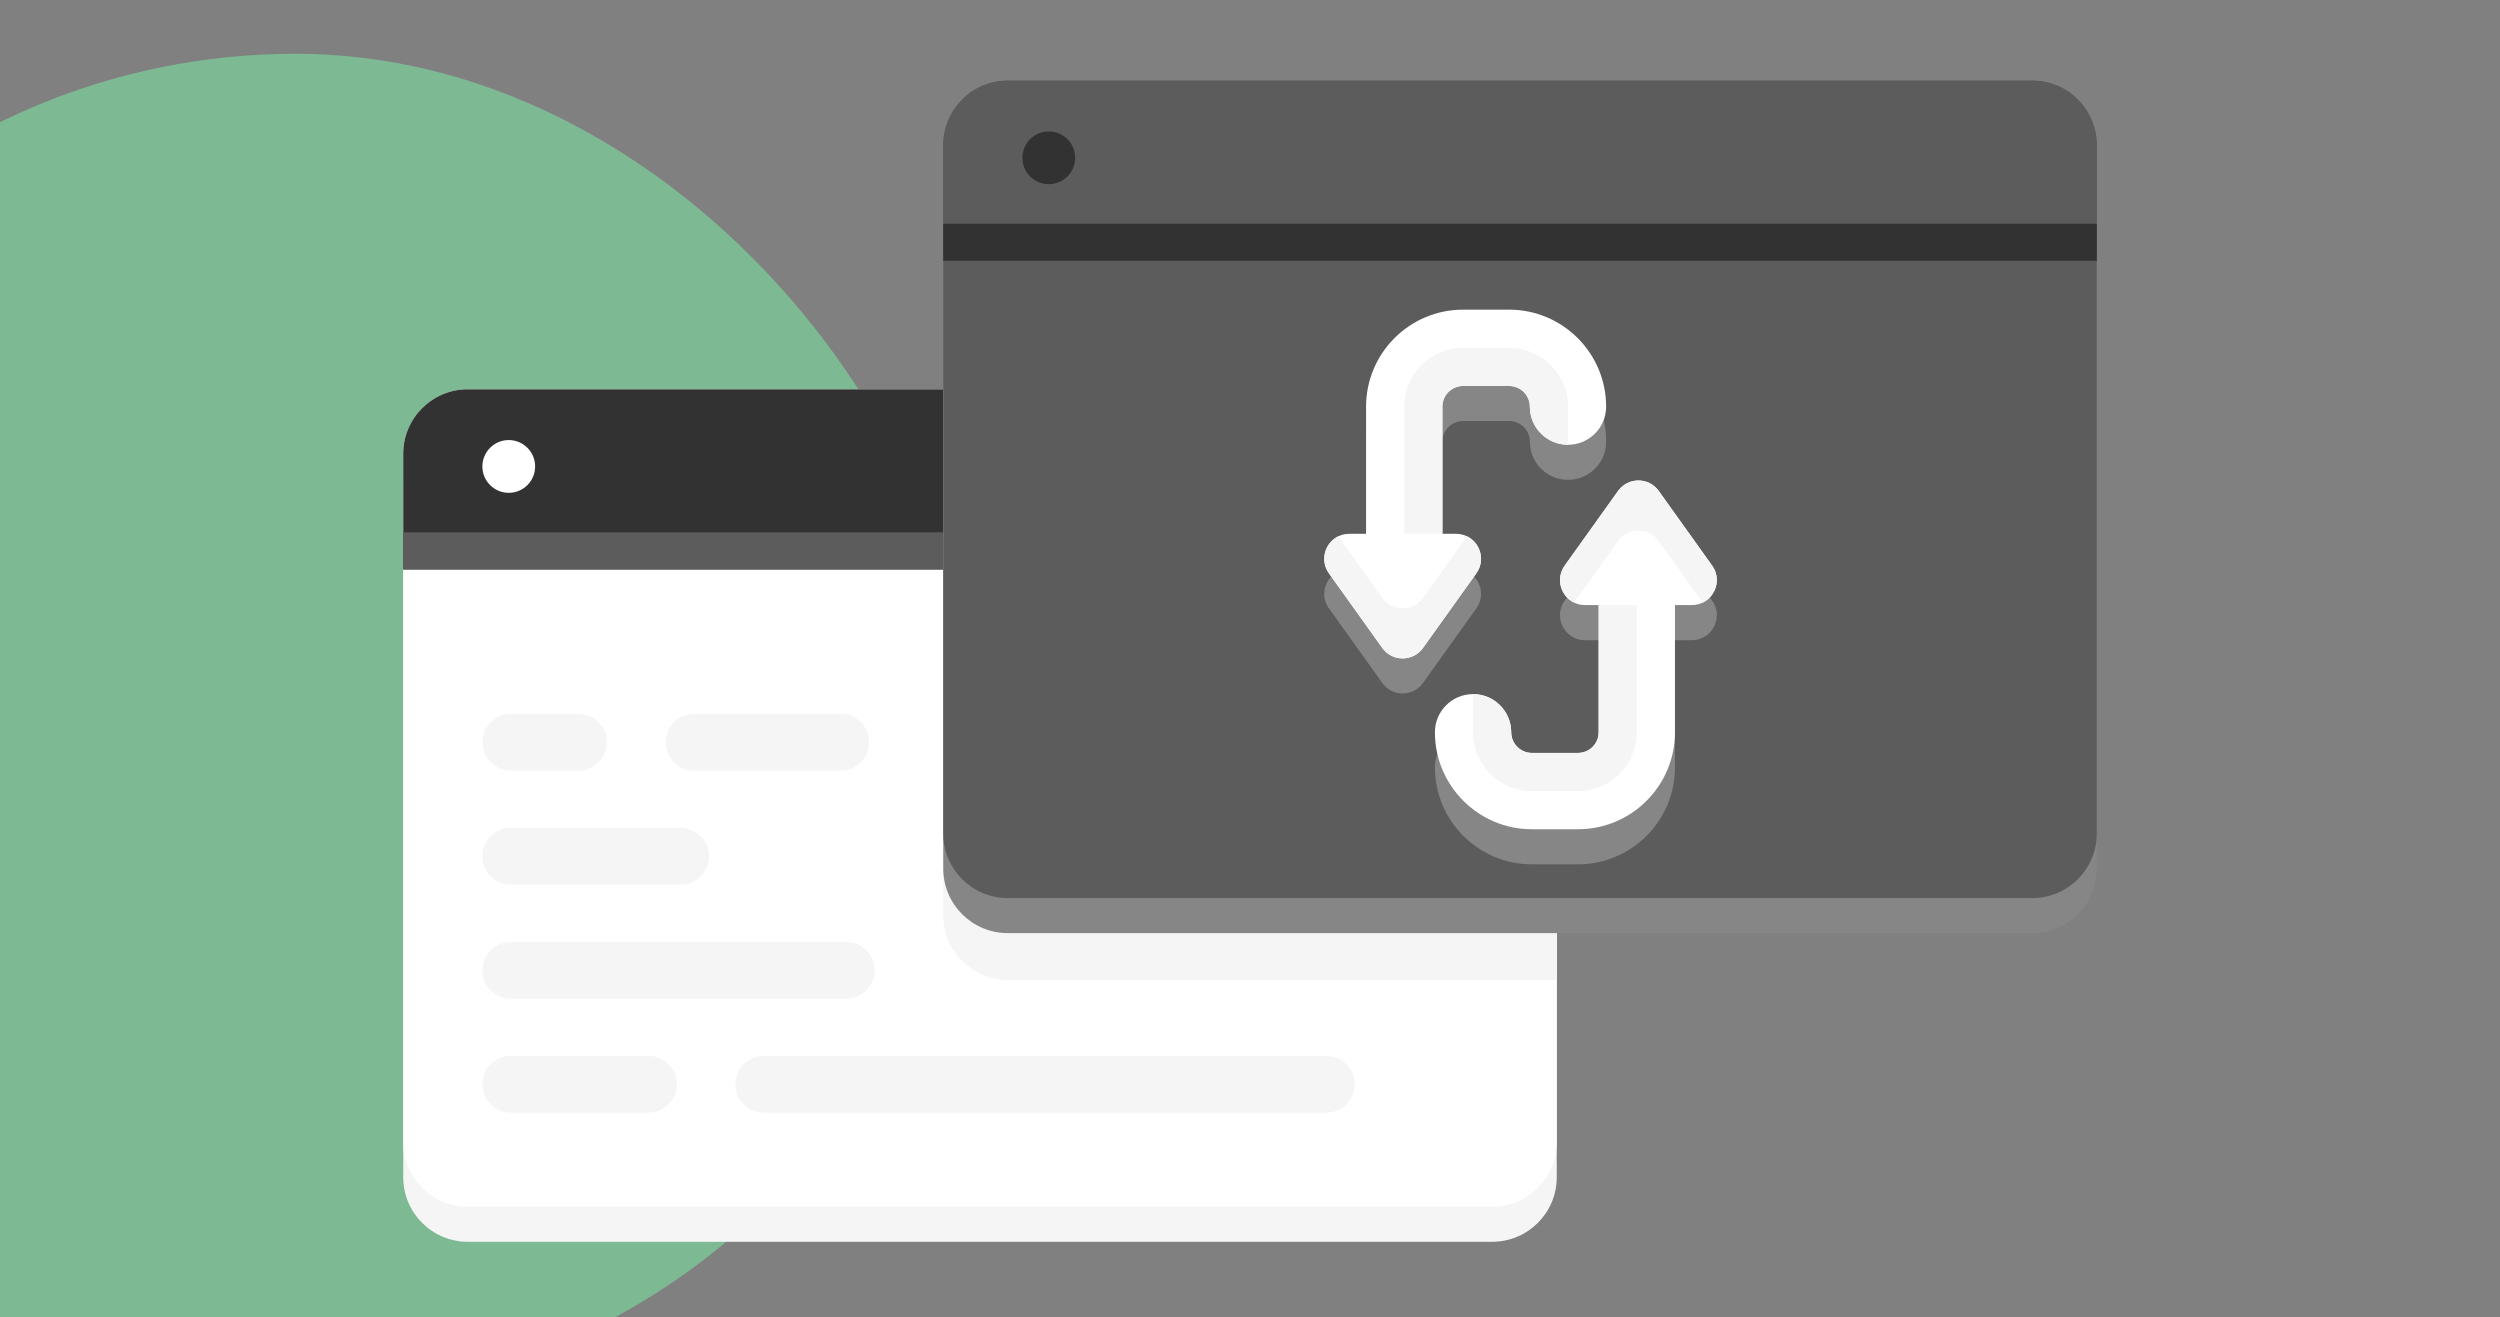 <svg width="93" height="49" viewBox="0 0 93 49" fill="none" xmlns="http://www.w3.org/2000/svg">
<rect x="0" y="0" width="93" height="49" fill="#808080" stroke="none"/>
<g clip-path="url(#clip0)">
<rect x="-14" y="2" width="50" height="50" rx="25" fill="#7AF3A7" fill-opacity="0.5"/>
<path d="M55.511 46.194H17.401C16.075 46.194 15 45.12 15 43.794V18.187C15 16.861 16.075 15.786 17.401 15.786H55.511C56.837 15.786 57.911 16.861 57.911 18.187V43.794C57.911 45.119 56.837 46.194 55.511 46.194Z" fill="#F5F5F5"/>
<path d="M55.511 44.89H17.401C16.075 44.89 15 43.816 15 42.489V16.883C15 15.557 16.075 14.482 17.401 14.482H55.511C56.837 14.482 57.911 15.557 57.911 16.883V42.489C57.911 43.816 56.837 44.89 55.511 44.89Z" fill="white"/>
<path d="M55.511 14.482H17.401C16.075 14.482 15 15.557 15 16.883V21.184H57.911V16.883C57.911 15.557 56.837 14.482 55.511 14.482Z" fill="#323232"/>
<path d="M19.907 17.352C19.907 17.894 19.468 18.333 18.926 18.333C18.384 18.333 17.944 17.894 17.944 17.352C17.944 16.81 18.384 16.37 18.926 16.37C19.468 16.37 19.907 16.81 19.907 17.352Z" fill="white"/>
<path d="M15 19.803H57.911V21.184H15V19.803Z" fill="#5C5C5C"/>
<path d="M55.511 14.482H35.089V34.051C35.089 35.377 36.163 36.452 37.489 36.452H57.911V16.883C57.911 15.557 56.837 14.482 55.511 14.482Z" fill="#F5F5F5"/>
<path d="M75.6 34.712H37.489C36.163 34.712 35.089 33.638 35.089 32.312V6.705C35.089 5.379 36.163 4.304 37.489 4.304H75.599C76.925 4.304 78 5.379 78 6.705V32.312C78 33.638 76.925 34.712 75.6 34.712Z" fill="#868686"/>
<path d="M75.6 33.408H37.489C36.163 33.408 35.089 32.334 35.089 31.008V5.401C35.089 4.075 36.163 3 37.489 3H75.599C76.925 3 78 4.075 78 5.401V31.008C78 32.334 76.925 33.408 75.6 33.408Z" fill="#5C5C5C"/>
<path d="M75.6 3H37.489C36.163 3 35.089 4.075 35.089 5.401V9.702H78V5.401C78 4.075 76.925 3 75.6 3Z" fill="#5C5C5C"/>
<path d="M39.996 5.87C39.996 6.412 39.557 6.852 39.015 6.852C38.473 6.852 38.033 6.412 38.033 5.87C38.033 5.328 38.473 4.889 39.015 4.889C39.557 4.889 39.996 5.328 39.996 5.87Z" fill="#323232"/>
<path d="M35.089 8.322H78V9.702H35.089V8.322Z" fill="#323232"/>
<path d="M24.124 41.391H19C18.417 41.391 17.945 40.917 17.945 40.334C17.945 39.752 18.418 39.279 19 39.279H24.124C24.707 39.279 25.18 39.752 25.18 40.334C25.18 40.918 24.707 41.391 24.124 41.391Z" fill="#F5F5F5"/>
<path d="M31.479 37.15H19C18.417 37.15 17.945 36.676 17.945 36.093C17.945 35.51 18.418 35.038 19 35.038H31.479C32.062 35.038 32.535 35.511 32.535 36.093C32.535 36.676 32.062 37.15 31.479 37.15Z" fill="#F5F5F5"/>
<path d="M25.32 32.908H19C18.417 32.908 17.945 32.436 17.945 31.852C17.945 31.269 18.418 30.796 19 30.796H25.319C25.903 30.796 26.375 31.269 26.375 31.852C26.376 32.436 25.903 32.908 25.32 32.908Z" fill="#F5F5F5"/>
<path d="M21.516 28.667H19.001C18.418 28.667 17.945 28.194 17.945 27.611C17.945 27.028 18.418 26.555 19.001 26.555H21.516C22.099 26.555 22.572 27.028 22.572 27.611C22.572 28.195 22.099 28.667 21.516 28.667Z" fill="#F5F5F5"/>
<path d="M31.279 28.667H25.82C25.236 28.667 24.764 28.194 24.764 27.611C24.764 27.028 25.236 26.555 25.82 26.555H31.279C31.862 26.555 32.335 27.028 32.335 27.611C32.335 28.195 31.862 28.667 31.279 28.667Z" fill="#F5F5F5"/>
<path d="M49.34 41.391H28.41C27.827 41.391 27.354 40.917 27.354 40.334C27.354 39.752 27.827 39.279 28.41 39.279H49.34C49.923 39.279 50.395 39.752 50.395 40.334C50.395 40.918 49.922 41.391 49.34 41.391Z" fill="#F5F5F5"/>
<path d="M54.92 22.632C54.93 22.618 54.94 22.604 54.948 22.59C54.95 22.587 54.952 22.584 54.953 22.582C54.962 22.568 54.97 22.554 54.978 22.54C54.98 22.537 54.981 22.535 54.982 22.533C54.989 22.52 54.996 22.507 55.002 22.494C55.003 22.492 55.004 22.49 55.005 22.487C55.013 22.473 55.019 22.459 55.025 22.444C55.026 22.441 55.027 22.439 55.028 22.436C55.034 22.421 55.04 22.406 55.045 22.391V22.391C55.05 22.376 55.055 22.361 55.059 22.346C55.06 22.343 55.061 22.341 55.062 22.338C55.066 22.323 55.069 22.308 55.073 22.294C55.073 22.291 55.074 22.29 55.074 22.287C55.077 22.273 55.08 22.259 55.083 22.245C55.083 22.244 55.083 22.242 55.083 22.24C55.086 22.225 55.088 22.211 55.09 22.196C55.09 22.193 55.09 22.19 55.09 22.186C55.093 22.156 55.095 22.126 55.095 22.096C55.095 22.093 55.095 22.09 55.095 22.087C55.095 22.073 55.095 22.058 55.094 22.044C55.094 22.041 55.093 22.039 55.093 22.037C55.093 22.023 55.091 22.009 55.09 21.995C55.09 21.994 55.09 21.992 55.09 21.991C55.088 21.976 55.086 21.961 55.083 21.947C55.083 21.944 55.083 21.941 55.082 21.939C55.08 21.924 55.077 21.909 55.073 21.894C55.07 21.88 55.066 21.865 55.062 21.851C55.062 21.848 55.061 21.846 55.06 21.843C55.056 21.829 55.052 21.815 55.048 21.801C55.047 21.8 55.046 21.798 55.046 21.796C55.036 21.767 55.025 21.739 55.013 21.71C55.012 21.709 55.011 21.707 55.01 21.705C54.997 21.677 54.983 21.65 54.968 21.623C54.967 21.622 54.966 21.62 54.966 21.62C54.958 21.606 54.95 21.593 54.941 21.579C54.941 21.579 54.941 21.579 54.941 21.578C54.923 21.551 54.904 21.525 54.884 21.5C54.883 21.5 54.883 21.499 54.883 21.499C54.831 21.436 54.771 21.379 54.704 21.331C54.703 21.331 54.703 21.331 54.703 21.331C54.555 21.226 54.372 21.162 54.166 21.162H53.657V16.431C53.657 16.007 54.002 15.662 54.426 15.662H56.142C56.566 15.662 56.911 16.007 56.911 16.431C56.911 16.664 56.967 16.884 57.066 17.077C57.092 17.128 57.121 17.177 57.153 17.224C57.165 17.243 57.179 17.262 57.192 17.28C57.226 17.326 57.263 17.369 57.302 17.41C57.318 17.427 57.334 17.443 57.351 17.458C57.384 17.49 57.418 17.52 57.454 17.547C57.463 17.554 57.471 17.561 57.48 17.568C57.718 17.745 58.011 17.85 58.33 17.85C59.113 17.85 59.749 17.215 59.749 16.431C59.749 14.442 58.131 12.823 56.142 12.823H54.426C52.437 12.823 50.819 14.442 50.819 16.431V21.162H50.193C49.891 21.162 49.64 21.298 49.475 21.5L49.475 21.5C49.454 21.526 49.435 21.552 49.417 21.579L49.416 21.58C49.408 21.593 49.399 21.607 49.391 21.62C49.39 21.621 49.39 21.621 49.39 21.622C49.374 21.649 49.359 21.677 49.346 21.707C49.346 21.708 49.345 21.709 49.345 21.71C49.332 21.739 49.32 21.769 49.31 21.799C49.309 21.799 49.309 21.8 49.309 21.8C49.305 21.815 49.3 21.83 49.296 21.845C49.295 21.847 49.295 21.848 49.295 21.849C49.286 21.879 49.28 21.909 49.275 21.939C49.274 21.941 49.274 21.944 49.273 21.946C49.271 21.961 49.269 21.976 49.267 21.991V21.993C49.266 22.007 49.264 22.023 49.264 22.037C49.264 22.039 49.263 22.041 49.263 22.043C49.262 22.057 49.262 22.073 49.262 22.087V22.095C49.262 22.125 49.264 22.155 49.267 22.186L49.267 22.195C49.269 22.21 49.271 22.224 49.273 22.24C49.274 22.241 49.274 22.243 49.274 22.245C49.277 22.259 49.279 22.273 49.283 22.287C49.283 22.289 49.283 22.291 49.284 22.293C49.287 22.308 49.291 22.323 49.295 22.337C49.296 22.34 49.297 22.343 49.297 22.346C49.301 22.36 49.306 22.374 49.311 22.388C49.311 22.389 49.312 22.39 49.312 22.391C49.317 22.406 49.323 22.421 49.328 22.435C49.33 22.438 49.33 22.44 49.332 22.444C49.338 22.458 49.344 22.472 49.351 22.486C49.352 22.489 49.353 22.49 49.354 22.493C49.36 22.506 49.367 22.519 49.374 22.532C49.376 22.534 49.377 22.536 49.378 22.539C49.386 22.553 49.393 22.566 49.402 22.58C49.404 22.583 49.406 22.586 49.408 22.589C49.417 22.603 49.426 22.617 49.436 22.63L51.423 25.408C51.758 25.877 52.422 25.921 52.82 25.54L52.821 25.539C52.861 25.5 52.899 25.456 52.934 25.408L54.92 22.632Z" fill="#868686"/>
<path d="M63.736 23.354L63.737 23.354C63.753 23.326 63.768 23.298 63.781 23.269L63.783 23.266C63.796 23.237 63.807 23.207 63.818 23.176C63.818 23.176 63.818 23.176 63.818 23.176C63.824 23.16 63.828 23.146 63.832 23.13C63.833 23.13 63.833 23.128 63.833 23.127C63.841 23.097 63.848 23.067 63.853 23.037C63.853 23.034 63.854 23.032 63.854 23.029C63.857 23.014 63.859 23 63.861 22.984C63.861 22.984 63.861 22.983 63.861 22.983C63.863 22.968 63.864 22.953 63.865 22.938C63.865 22.936 63.865 22.934 63.865 22.933C63.866 22.918 63.867 22.902 63.867 22.887C63.867 22.885 63.867 22.883 63.867 22.88C63.867 22.85 63.865 22.82 63.862 22.789C63.861 22.786 63.861 22.783 63.861 22.78C63.859 22.765 63.857 22.75 63.855 22.735C63.854 22.733 63.854 22.732 63.854 22.73C63.851 22.716 63.849 22.702 63.846 22.688C63.845 22.686 63.845 22.684 63.844 22.682C63.841 22.667 63.837 22.652 63.833 22.637C63.832 22.635 63.831 22.632 63.831 22.629C63.827 22.615 63.822 22.601 63.817 22.587C63.816 22.586 63.816 22.584 63.816 22.583C63.811 22.569 63.805 22.554 63.8 22.54C63.798 22.537 63.797 22.534 63.796 22.531C63.79 22.517 63.783 22.503 63.777 22.488C63.776 22.486 63.775 22.484 63.774 22.482C63.767 22.469 63.761 22.456 63.754 22.443C63.752 22.44 63.751 22.438 63.75 22.436C63.742 22.422 63.734 22.408 63.725 22.395C63.724 22.392 63.721 22.389 63.719 22.386C63.71 22.372 63.701 22.358 63.691 22.344L61.705 19.567C61.369 19.098 60.705 19.054 60.308 19.435C60.307 19.436 60.307 19.436 60.307 19.436C60.266 19.475 60.228 19.519 60.194 19.567L58.207 22.344C58.197 22.358 58.188 22.373 58.179 22.387C58.177 22.389 58.175 22.392 58.174 22.394C58.165 22.408 58.157 22.422 58.148 22.436C58.148 22.438 58.146 22.44 58.145 22.442C58.138 22.456 58.131 22.47 58.124 22.483C58.123 22.485 58.122 22.486 58.121 22.488C58.114 22.502 58.108 22.517 58.102 22.531C58.1 22.534 58.1 22.537 58.098 22.54C58.092 22.555 58.087 22.57 58.081 22.584V22.585C58.076 22.599 58.071 22.615 58.067 22.63C58.066 22.632 58.065 22.635 58.065 22.638C58.06 22.653 58.057 22.667 58.053 22.682C58.053 22.684 58.052 22.686 58.052 22.688C58.049 22.702 58.046 22.716 58.044 22.73C58.043 22.732 58.043 22.734 58.043 22.736C58.04 22.75 58.038 22.766 58.037 22.78C58.036 22.783 58.036 22.786 58.036 22.789C58.034 22.804 58.033 22.819 58.032 22.834V22.836C58.031 22.85 58.031 22.865 58.031 22.88V22.888C58.031 22.903 58.031 22.917 58.032 22.932C58.032 22.934 58.033 22.936 58.033 22.939C58.034 22.953 58.035 22.967 58.036 22.981C58.036 22.983 58.037 22.984 58.037 22.985C58.038 23 58.041 23.016 58.043 23.03C58.044 23.032 58.044 23.034 58.044 23.037C58.049 23.067 58.056 23.097 58.064 23.126C58.064 23.128 58.065 23.13 58.065 23.132C58.069 23.146 58.074 23.161 58.079 23.176C58.079 23.176 58.079 23.178 58.08 23.179C58.09 23.209 58.101 23.238 58.114 23.267C58.115 23.268 58.115 23.269 58.116 23.27C58.129 23.298 58.144 23.326 58.159 23.354C58.16 23.355 58.16 23.355 58.16 23.356C58.168 23.37 58.177 23.383 58.186 23.396C58.186 23.397 58.186 23.397 58.187 23.398C58.204 23.425 58.224 23.45 58.244 23.476C58.244 23.476 58.244 23.476 58.245 23.477C58.297 23.54 58.357 23.597 58.424 23.645C58.424 23.645 58.424 23.645 58.425 23.645C58.573 23.751 58.755 23.815 58.962 23.815H59.47V28.546C59.47 28.97 59.126 29.315 58.701 29.315H56.986C56.562 29.315 56.217 28.97 56.217 28.546C56.217 28.313 56.161 28.093 56.062 27.899C56.036 27.849 56.007 27.799 55.975 27.752C55.962 27.733 55.949 27.715 55.935 27.697C55.902 27.651 55.865 27.607 55.825 27.567C55.81 27.55 55.794 27.534 55.777 27.518C55.744 27.487 55.71 27.457 55.674 27.429C55.666 27.422 55.656 27.415 55.647 27.408C55.41 27.231 55.117 27.126 54.798 27.126C54.014 27.126 53.379 27.762 53.379 28.546C53.379 30.535 54.997 32.153 56.986 32.153H58.701C60.691 32.153 62.309 30.535 62.309 28.546V23.815H62.935C63.237 23.815 63.488 23.679 63.653 23.476C63.684 23.437 63.712 23.397 63.736 23.354Z" fill="#868686"/>
<path d="M52.237 23.88C51.453 23.88 50.818 23.244 50.818 22.46V15.127C50.818 13.137 52.436 11.519 54.425 11.519H56.14C58.13 11.519 59.748 13.137 59.748 15.127C59.748 15.911 59.112 16.546 58.328 16.546C57.544 16.546 56.909 15.911 56.909 15.127C56.909 14.703 56.564 14.358 56.14 14.358H54.425C54 14.358 53.656 14.703 53.656 15.127V22.46C53.657 23.244 53.021 23.88 52.237 23.88Z" fill="white"/>
<path d="M56.14 12.939H54.425C53.217 12.939 52.237 13.918 52.237 15.127V23.879C53.021 23.879 53.657 23.244 53.657 22.46V15.127C53.657 14.702 54.001 14.358 54.426 14.358H56.141C56.565 14.358 56.91 14.702 56.91 15.127C56.91 15.911 57.545 16.546 58.329 16.546V15.127C58.329 13.918 57.349 12.939 56.14 12.939Z" fill="#F5F5F5"/>
<path d="M51.422 24.105L49.436 21.328C48.996 20.713 49.435 19.858 50.191 19.858H54.164C54.92 19.858 55.36 20.713 54.92 21.328L52.934 24.105C52.563 24.623 51.793 24.623 51.422 24.105Z" fill="white"/>
<path d="M54.573 19.951L52.934 22.242C52.563 22.76 51.793 22.76 51.422 22.242L49.783 19.951C49.296 20.188 49.084 20.835 49.436 21.328L51.423 24.105C51.793 24.622 52.564 24.622 52.934 24.105L54.92 21.328C55.273 20.834 55.06 20.188 54.573 19.951Z" fill="#F5F5F5"/>
<path d="M60.889 18.488C61.673 18.488 62.309 19.123 62.309 19.907V27.24C62.309 29.23 60.691 30.848 58.701 30.848H56.986C54.997 30.848 53.379 29.23 53.379 27.24C53.379 26.457 54.014 25.821 54.798 25.821C55.582 25.821 56.218 26.457 56.218 27.24C56.218 27.665 56.562 28.009 56.987 28.009H58.702C59.126 28.009 59.471 27.665 59.471 27.24V19.907C59.47 19.123 60.106 18.488 60.889 18.488Z" fill="white"/>
<path d="M56.986 29.428H58.701C59.91 29.428 60.889 28.449 60.889 27.24V18.488C60.105 18.488 59.47 19.123 59.47 19.907V27.24C59.47 27.665 59.125 28.009 58.701 28.009H56.986C56.562 28.009 56.217 27.665 56.217 27.24C56.217 26.457 55.581 25.821 54.797 25.821V27.24C54.798 28.449 55.778 29.428 56.986 29.428Z" fill="#F5F5F5"/>
<path d="M61.705 18.262L63.691 21.04C64.131 21.654 63.691 22.509 62.935 22.509H58.962C58.206 22.509 57.767 21.654 58.207 21.04L60.193 18.262C60.564 17.745 61.334 17.745 61.705 18.262Z" fill="white"/>
<path d="M58.554 22.417L60.193 20.126C60.564 19.608 61.334 19.608 61.705 20.126L63.343 22.417C63.831 22.18 64.044 21.533 63.691 21.04L61.705 18.263C61.334 17.745 60.564 17.745 60.193 18.263L58.207 21.04C57.854 21.533 58.066 22.18 58.554 22.417Z" fill="#F5F5F5"/>
</g>
<defs>
<clipPath id="clip0">
<rect width="93" height="49" fill="white"/>
</clipPath>
</defs>
</svg>
